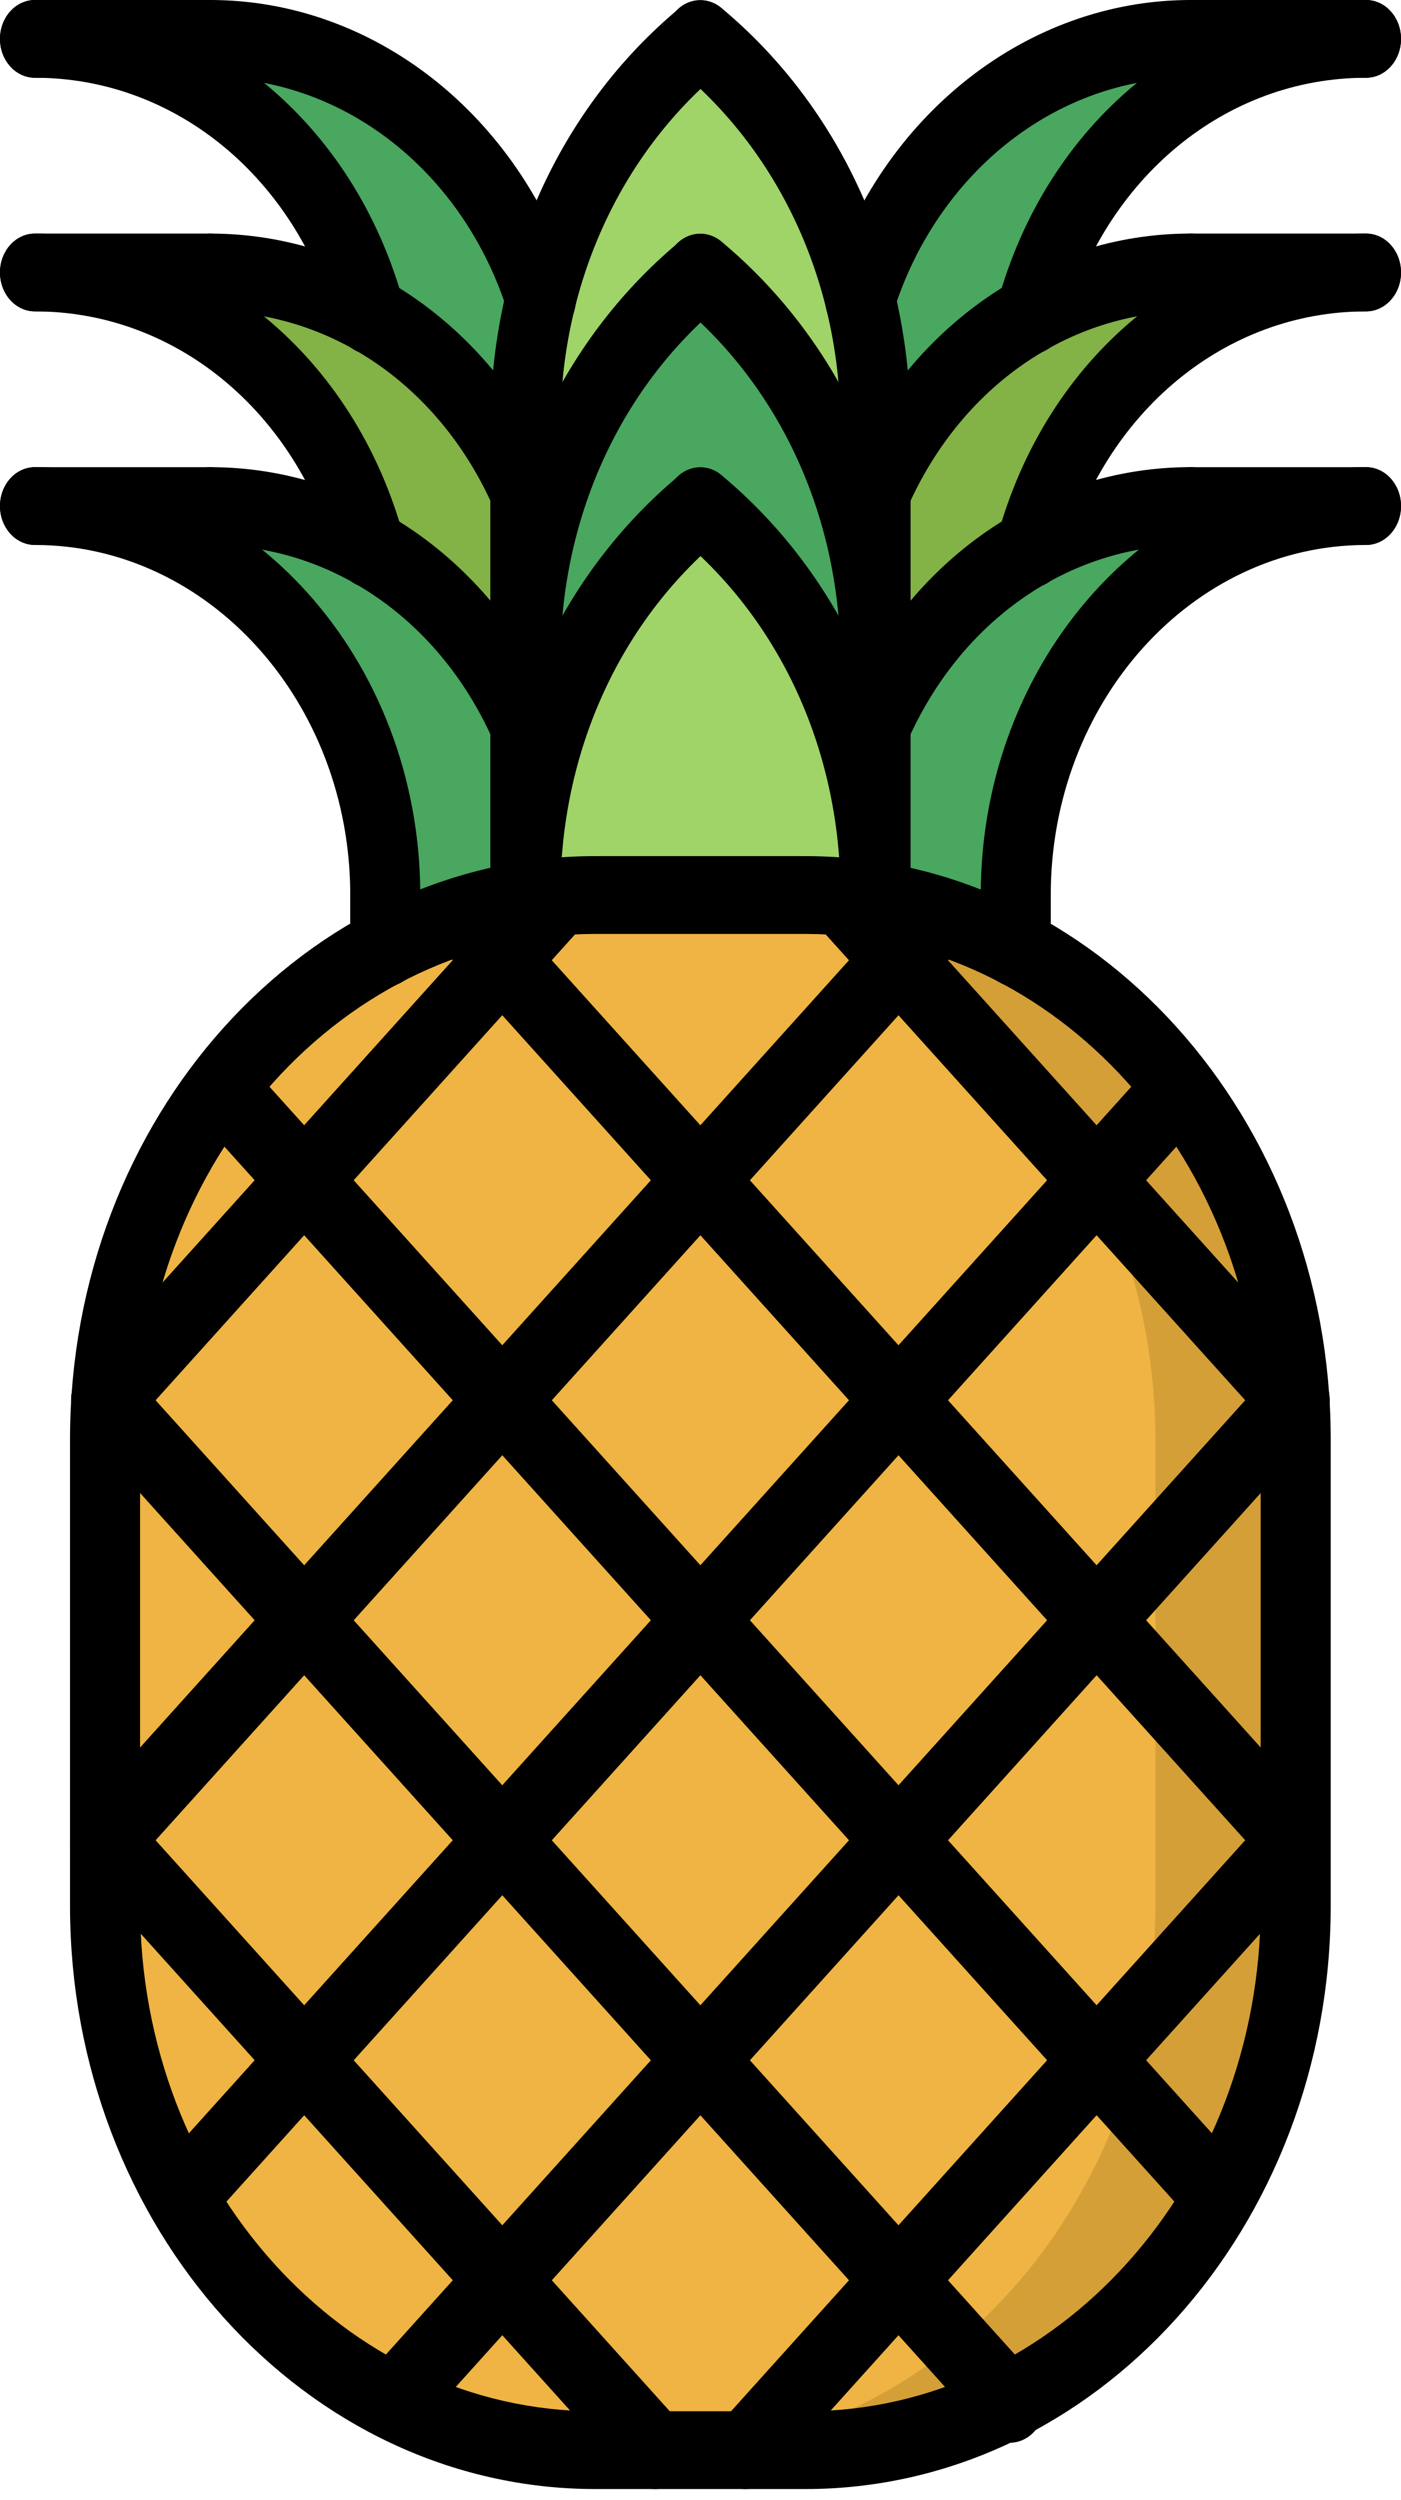 <svg width="37" height="66" viewBox="0 0 37 66" fill="none" xmlns="http://www.w3.org/2000/svg">
<path d="M24.794 24.167C24.248 23.992 23.693 23.859 23.12 23.777V23.767V23.623V23.572V19.147C23.997 17.145 25.441 15.502 27.225 14.496C28.483 13.767 29.926 13.357 31.443 13.357H36.077C30.962 13.357 26.819 17.947 26.819 23.623V25.019C26.172 24.67 25.496 24.393 24.794 24.167Z" fill="#49A760"/>
<path d="M27.226 14.497C25.441 15.503 23.998 17.145 23.12 19.147V17.463V12.988C23.998 10.986 25.433 9.343 27.218 8.327C28.484 7.598 29.917 7.187 31.443 7.187H36.077C31.887 7.187 28.364 10.267 27.217 14.486L27.226 14.497Z" fill="#83B246"/>
<path d="M23.12 11.293C23.12 10.123 22.981 8.983 22.713 7.905C23.971 3.891 27.402 1.027 31.443 1.027H36.077C31.887 1.027 28.363 4.097 27.217 8.326C25.432 9.343 23.998 10.985 23.12 12.987V11.293Z" fill="#49A760"/>
<path d="M14.777 23.664C14.472 23.686 14.167 23.727 13.872 23.768V23.623C13.872 19.424 15.685 15.708 18.496 13.368V13.357C21.298 15.688 23.101 19.393 23.121 23.572V23.623V23.768C22.825 23.727 22.519 23.686 22.214 23.664C21.9 23.634 21.585 23.623 21.271 23.623H15.722C15.405 23.623 15.091 23.634 14.777 23.664Z" fill="#A0D468"/>
<path d="M13.871 11.293C13.871 10.123 14.009 8.983 14.277 7.906C14.961 5.123 16.469 2.721 18.495 1.037V1.027C20.52 2.711 22.027 5.123 22.713 7.906C22.981 8.983 23.12 10.123 23.12 11.293V12.987V17.462C23.12 13.253 21.306 9.528 18.495 7.196C15.73 9.496 13.927 13.152 13.871 17.268V12.967V11.293Z" fill="#A0D468"/>
<path d="M13.871 17.268C13.927 13.152 15.73 9.497 18.495 7.196C21.306 9.528 23.12 13.253 23.12 17.462V19.147V23.572C23.1 19.393 21.297 15.687 18.495 13.357V13.368C15.684 15.708 13.871 19.424 13.871 23.623V19.126V17.463V17.268Z" fill="#49A760"/>
<path d="M9.782 8.326C8.636 4.097 5.103 1.027 0.923 1.027H5.547C9.588 1.027 13.019 3.891 14.277 7.905C14.009 8.983 13.871 10.123 13.871 11.293V12.967C12.992 10.975 11.559 9.344 9.782 8.326Z" fill="#49A760"/>
<path d="M9.782 14.486C8.636 10.267 5.103 7.187 0.923 7.187H5.547C7.072 7.187 8.516 7.598 9.782 8.327C11.559 9.343 12.992 10.975 13.871 12.967V17.268V17.462V19.125C12.992 17.135 11.549 15.502 9.773 14.495L9.782 14.486Z" fill="#83B246"/>
<path d="M10.172 23.623C10.172 17.947 6.037 13.357 0.923 13.357H5.547C7.072 13.357 8.506 13.767 9.773 14.496C11.549 15.502 12.992 17.135 13.871 19.126V23.623V23.768V23.778C13.298 23.86 12.742 23.993 12.205 24.168C11.502 24.384 10.828 24.671 10.172 25.02V23.623Z" fill="#49A760"/>
<path d="M34.181 36.969C34.181 36.969 34.181 36.969 34.181 36.959C33.977 33.848 32.867 30.994 31.138 28.736C29.963 27.186 28.493 25.902 26.819 25.019C26.172 24.67 25.496 24.393 24.794 24.167C24.248 23.993 23.693 23.859 23.12 23.777V23.767C22.824 23.726 22.518 23.685 22.213 23.663C21.899 23.633 21.584 23.622 21.27 23.622H15.721C15.405 23.622 15.091 23.633 14.777 23.663C14.471 23.685 14.166 23.726 13.871 23.767V23.777C13.298 23.859 12.742 23.993 12.205 24.167C11.502 24.383 10.828 24.67 10.172 25.019C8.497 25.902 7.027 27.186 5.852 28.736C4.123 30.994 3.013 33.847 2.809 36.959V36.969C2.782 37.308 2.773 37.647 2.773 37.996V48.55L2.8 48.58L2.773 48.611V50.305C2.773 53.128 3.513 55.758 4.789 57.984C6.139 60.335 8.081 62.224 10.384 63.395C12.012 64.216 13.825 64.678 15.722 64.678H17.303H19.689H21.271C23.167 64.678 24.98 64.216 26.607 63.395C28.91 62.224 30.862 60.325 32.203 57.964C33.479 55.746 34.22 53.118 34.22 50.305V48.58V37.996C34.218 37.647 34.208 37.308 34.181 36.969Z" fill="#EFB443"/>
<path d="M34.181 36.969C34.181 36.969 34.181 36.969 34.181 36.959C33.977 33.848 32.867 30.994 31.138 28.736C29.963 27.186 28.493 25.902 26.819 25.019C26.172 24.67 25.496 24.393 24.794 24.167C24.248 23.993 23.693 23.859 23.12 23.777V23.767C22.824 23.726 22.518 23.685 22.213 23.663C21.899 23.633 21.584 23.622 21.27 23.622H17.567C17.881 23.622 18.196 23.633 18.51 23.663C18.815 23.685 19.121 23.726 19.417 23.767V23.777C19.989 23.859 20.545 23.993 21.091 24.167C21.794 24.393 22.469 24.67 23.116 25.019C24.79 25.902 26.26 27.186 27.435 28.736C29.164 30.994 30.273 33.847 30.478 36.959V36.969C30.505 37.308 30.515 37.647 30.515 37.996V48.58V50.305C30.515 53.118 29.774 55.746 28.498 57.964C27.157 60.325 25.205 62.224 22.902 63.395C21.275 64.216 19.462 64.678 17.566 64.678H19.687H21.269C23.165 64.678 24.978 64.216 26.605 63.395C28.908 62.224 30.86 60.325 32.201 57.964C33.477 55.746 34.218 53.118 34.218 50.305V48.58V37.996C34.218 37.647 34.208 37.308 34.181 36.969Z" fill="#D59F38"/>
<path d="M21.271 65.704H15.722C8.072 65.704 1.849 58.796 1.849 50.305V37.999C1.849 29.508 8.072 22.599 15.722 22.599H21.271C28.92 22.599 35.144 29.508 35.144 37.999V50.305C35.144 58.796 28.921 65.704 21.271 65.704ZM15.722 24.653C9.092 24.653 3.699 30.64 3.699 37.999V50.305C3.699 57.664 9.092 63.651 15.722 63.651H21.271C27.9 63.651 33.294 57.664 33.294 50.305V37.999C33.294 30.64 27.9 24.653 21.271 24.653H15.722Z" fill="black"/>
<path d="M26.826 24.653C26.314 24.653 25.901 24.194 25.901 23.626C25.901 17.399 30.465 12.332 36.075 12.332C36.587 12.332 37 12.791 37 13.359C37 13.927 36.587 14.386 36.075 14.386C31.485 14.386 27.75 18.531 27.75 23.626C27.75 24.193 27.337 24.653 26.826 24.653Z" fill="black"/>
<path d="M23.12 20.174C22.985 20.174 22.848 20.141 22.717 20.07C22.258 19.824 22.066 19.209 22.289 18.698C24.004 14.772 27.515 12.331 31.449 12.331C31.96 12.331 32.374 12.79 32.374 13.358C32.374 13.926 31.96 14.385 31.449 14.385C28.229 14.385 25.357 16.38 23.953 19.595C23.794 19.961 23.464 20.174 23.12 20.174Z" fill="black"/>
<path d="M36.075 14.385H31.45C30.938 14.385 30.525 13.926 30.525 13.359C30.525 12.791 30.938 12.332 31.45 12.332H36.075C36.587 12.332 37 12.791 37 13.359C37 13.926 36.587 14.385 36.075 14.385Z" fill="black"/>
<path d="M27.217 15.518C27.129 15.518 27.039 15.504 26.95 15.475C26.461 15.311 26.184 14.738 26.331 14.196C27.634 9.392 31.551 6.166 36.075 6.166C36.587 6.166 37 6.625 37 7.193C37 7.761 36.587 8.22 36.075 8.22C32.372 8.22 29.168 10.859 28.103 14.787C27.982 15.232 27.613 15.518 27.217 15.518Z" fill="black"/>
<path d="M23.12 14.011C22.985 14.011 22.847 13.978 22.716 13.907C22.257 13.66 22.065 13.046 22.288 12.535C24.003 8.606 27.514 6.165 31.449 6.165C31.96 6.165 32.374 6.624 32.374 7.192C32.374 7.759 31.96 8.218 31.449 8.218C28.229 8.218 25.356 10.215 23.952 13.431C23.794 13.798 23.463 14.011 23.12 14.011Z" fill="black"/>
<path d="M36.075 8.219H31.45C30.938 8.219 30.525 7.761 30.525 7.193C30.525 6.625 30.938 6.166 31.45 6.166H36.075C36.587 6.166 37 6.625 37 7.193C37 7.761 36.587 8.219 36.075 8.219Z" fill="black"/>
<path d="M27.217 9.352C27.129 9.352 27.039 9.337 26.95 9.309C26.461 9.144 26.184 8.572 26.331 8.029C27.634 3.227 31.55 0 36.075 0C36.587 0 37 0.459 37 1.027C37 1.594 36.587 2.053 36.075 2.053C32.372 2.053 29.168 4.693 28.103 8.621C27.982 9.065 27.613 9.352 27.217 9.352Z" fill="black"/>
<path d="M22.716 8.93C22.616 8.93 22.512 8.911 22.412 8.872C21.93 8.686 21.675 8.1 21.843 7.565C23.265 3.04 27.125 0 31.45 0C31.961 0 32.375 0.459 32.375 1.027C32.375 1.594 31.961 2.053 31.45 2.053C27.911 2.053 24.753 4.54 23.59 8.241C23.456 8.665 23.098 8.93 22.716 8.93Z" fill="black"/>
<path d="M36.075 2.053H31.45C30.938 2.053 30.525 1.595 30.525 1.027C30.525 0.459 30.938 0 31.45 0H36.075C36.587 0 37 0.459 37 1.027C37 1.595 36.587 2.053 36.075 2.053Z" fill="black"/>
<path d="M10.174 24.653C9.663 24.653 9.25 24.194 9.25 23.626C9.25 18.531 5.515 14.386 0.925 14.386C0.413 14.386 0 13.927 0 13.359C0 12.791 0.413 12.332 0.925 12.332C6.535 12.332 11.099 17.399 11.099 23.626C11.099 24.193 10.686 24.653 10.174 24.653Z" fill="black"/>
<path d="M13.879 20.174C13.536 20.174 13.206 19.961 13.047 19.596C11.642 16.381 8.77 14.386 5.551 14.386C5.04 14.386 4.626 13.927 4.626 13.359C4.626 12.791 5.04 12.332 5.551 12.332C9.485 12.332 12.996 14.773 14.711 18.699C14.934 19.21 14.742 19.825 14.283 20.071C14.152 20.141 14.014 20.174 13.879 20.174Z" fill="black"/>
<path d="M5.55 14.385H0.925C0.413 14.385 0 13.926 0 13.359C0 12.791 0.413 12.332 0.925 12.332H5.55C6.062 12.332 6.475 12.791 6.475 13.359C6.475 13.926 6.062 14.385 5.55 14.385Z" fill="black"/>
<path d="M9.783 15.518C9.385 15.518 9.018 15.232 8.897 14.787C7.832 10.859 4.628 8.22 0.925 8.22C0.413 8.22 0 7.761 0 7.193C0 6.625 0.413 6.166 0.925 6.166C5.45 6.166 9.366 9.393 10.669 14.196C10.816 14.738 10.539 15.311 10.05 15.475C9.962 15.505 9.871 15.518 9.783 15.518Z" fill="black"/>
<path d="M13.88 14.011C13.537 14.011 13.206 13.798 13.048 13.433C11.643 10.216 8.771 8.22 5.551 8.22C5.04 8.22 4.626 7.761 4.626 7.193C4.626 6.625 5.04 6.166 5.551 6.166C9.486 6.166 12.997 8.608 14.712 12.537C14.935 13.047 14.743 13.662 14.284 13.908C14.153 13.978 14.015 14.011 13.88 14.011Z" fill="black"/>
<path d="M5.55 8.219H0.925C0.413 8.219 0 7.761 0 7.193C0 6.625 0.413 6.166 0.925 6.166H5.55C6.062 6.166 6.475 6.625 6.475 7.193C6.475 7.761 6.062 8.219 5.55 8.219Z" fill="black"/>
<path d="M9.783 9.352C9.385 9.352 9.018 9.065 8.897 8.621C7.832 4.693 4.628 2.053 0.925 2.053C0.413 2.053 0 1.594 0 1.027C0 0.459 0.413 0 0.925 0C5.45 0 9.366 3.227 10.669 8.029C10.816 8.571 10.539 9.144 10.05 9.308C9.962 9.338 9.871 9.352 9.783 9.352Z" fill="black"/>
<path d="M14.284 8.93C13.902 8.93 13.543 8.665 13.411 8.241C12.247 4.54 9.089 2.053 5.55 2.053C5.039 2.053 4.625 1.594 4.625 1.027C4.625 0.459 5.039 0 5.55 0C9.875 0 13.735 3.04 15.158 7.565C15.326 8.1 15.071 8.687 14.589 8.872C14.488 8.912 14.385 8.93 14.284 8.93Z" fill="black"/>
<path d="M5.55 2.053H0.925C0.413 2.053 0 1.594 0 1.027C0 0.459 0.413 0 0.925 0H5.55C6.062 0 6.475 0.459 6.475 1.027C6.475 1.594 6.062 2.053 5.55 2.053Z" fill="black"/>
<path d="M23.123 24.653C22.612 24.653 22.198 24.194 22.198 23.626C22.198 19.876 20.646 16.432 17.94 14.181C17.532 13.841 17.448 13.197 17.755 12.745C18.061 12.29 18.641 12.2 19.049 12.539C22.226 15.182 24.047 19.224 24.047 23.627C24.048 24.193 23.635 24.653 23.123 24.653Z" fill="black"/>
<path d="M13.875 24.653C13.363 24.653 12.95 24.194 12.95 23.626C12.95 19.226 14.771 15.187 17.944 12.546C18.354 12.206 18.932 12.298 19.238 12.752C19.545 13.205 19.462 13.848 19.053 14.188C16.35 16.438 14.799 19.878 14.799 23.625C14.8 24.193 14.386 24.653 13.875 24.653Z" fill="black"/>
<path d="M23.123 18.487C22.612 18.487 22.198 18.028 22.198 17.46C22.198 13.71 20.646 10.267 17.94 8.015C17.532 7.676 17.448 7.032 17.755 6.579C18.061 6.125 18.641 6.035 19.049 6.374C22.226 9.016 24.047 13.058 24.047 17.461C24.048 18.028 23.635 18.487 23.123 18.487Z" fill="black"/>
<path d="M13.875 18.487C13.363 18.487 12.95 18.028 12.95 17.46C12.95 13.06 14.771 9.021 17.944 6.381C18.354 6.04 18.932 6.133 19.238 6.586C19.545 7.039 19.462 7.683 19.053 8.023C16.35 10.272 14.799 13.712 14.799 17.459C14.8 18.028 14.386 18.487 13.875 18.487Z" fill="black"/>
<path d="M23.123 12.321C22.612 12.321 22.198 11.862 22.198 11.294C22.198 7.544 20.646 4.101 17.94 1.85C17.532 1.51 17.448 0.866 17.755 0.413C18.061 -0.04 18.641 -0.131 19.049 0.208C22.226 2.851 24.047 6.892 24.047 11.296C24.048 11.862 23.635 12.321 23.123 12.321Z" fill="black"/>
<path d="M13.875 12.321C13.363 12.321 12.95 11.862 12.95 11.294C12.95 6.894 14.771 2.855 17.944 0.215C18.354 -0.126 18.932 -0.033 19.238 0.42C19.545 0.873 19.462 1.517 19.053 1.857C16.35 4.106 14.799 7.546 14.799 11.293C14.8 11.862 14.386 12.321 13.875 12.321Z" fill="black"/>
<path d="M23.123 24.799C22.612 24.799 22.198 24.34 22.198 23.773V11.294C22.198 10.726 22.612 10.267 23.123 10.267C23.635 10.267 24.048 10.726 24.048 11.294V23.773C24.048 24.34 23.635 24.799 23.123 24.799Z" fill="black"/>
<path d="M26.826 26.048C26.314 26.048 25.901 25.589 25.901 25.021V23.626C25.901 23.058 26.314 22.599 26.826 22.599C27.337 22.599 27.75 23.058 27.75 23.626V25.021C27.75 25.589 27.337 26.048 26.826 26.048Z" fill="black"/>
<path d="M10.174 26.048C9.663 26.048 9.249 25.589 9.249 25.021V23.626C9.249 23.058 9.663 22.599 10.174 22.599C10.686 22.599 11.099 23.058 11.099 23.626V25.021C11.099 25.589 10.686 26.048 10.174 26.048Z" fill="black"/>
<path d="M13.875 24.799C13.363 24.799 12.95 24.34 12.95 23.773V11.294C12.95 10.726 13.363 10.267 13.875 10.267C14.386 10.267 14.8 10.726 14.8 11.294V23.773C14.8 24.34 14.386 24.799 13.875 24.799Z" fill="black"/>
<path d="M2.808 37.982C2.571 37.982 2.334 37.882 2.154 37.682C1.792 37.28 1.792 36.631 2.154 36.23L14.127 22.937C14.489 22.536 15.073 22.536 15.435 22.937C15.797 23.339 15.797 23.988 15.435 24.389L3.462 37.682C3.281 37.882 3.045 37.982 2.808 37.982Z" fill="black"/>
<path d="M2.774 49.636C2.537 49.636 2.3 49.535 2.12 49.335C1.758 48.934 1.758 48.285 2.12 47.883L24.138 23.442C24.5 23.041 25.084 23.041 25.446 23.442C25.807 23.844 25.807 24.493 25.446 24.894L3.428 49.335C3.247 49.535 3.01 49.636 2.774 49.636Z" fill="black"/>
<path d="M4.791 59.011C4.554 59.011 4.317 58.91 4.137 58.71C3.775 58.308 3.775 57.66 4.137 57.258L30.493 28.003C30.854 27.602 31.439 27.602 31.8 28.003C32.162 28.405 32.162 29.054 31.8 29.455L5.445 58.711C5.264 58.911 5.028 59.011 4.791 59.011Z" fill="black"/>
<path d="M10.384 64.418C10.148 64.418 9.911 64.317 9.73 64.117C9.369 63.716 9.369 63.067 9.73 62.666L33.539 36.237C33.901 35.836 34.485 35.836 34.847 36.237C35.208 36.639 35.208 37.287 34.847 37.689L11.038 64.117C10.857 64.317 10.62 64.418 10.384 64.418Z" fill="black"/>
<path d="M19.688 65.704C19.452 65.704 19.215 65.604 19.035 65.403C18.673 65.002 18.673 64.353 19.035 63.952L33.539 47.851C33.901 47.45 34.485 47.45 34.847 47.851C35.208 48.253 35.208 48.902 34.847 49.303L20.342 65.403C20.162 65.604 19.925 65.704 19.688 65.704Z" fill="black"/>
<path d="M34.187 37.983C33.95 37.983 33.713 37.883 33.533 37.682L21.561 24.394C21.2 23.993 21.2 23.344 21.561 22.942C21.923 22.541 22.507 22.541 22.869 22.942L34.84 36.231C35.202 36.632 35.202 37.281 34.84 37.682C34.66 37.883 34.423 37.983 34.187 37.983Z" fill="black"/>
<path d="M34.193 49.604C33.956 49.604 33.719 49.503 33.539 49.303L11.552 24.898C11.19 24.497 11.19 23.848 11.552 23.447C11.913 23.045 12.498 23.045 12.859 23.447L34.847 47.852C35.208 48.253 35.208 48.902 34.847 49.303C34.666 49.504 34.43 49.604 34.193 49.604Z" fill="black"/>
<path d="M32.151 58.952C31.914 58.952 31.677 58.852 31.497 58.651L5.193 29.454C4.831 29.053 4.831 28.404 5.193 28.003C5.555 27.601 6.139 27.601 6.501 28.003L32.805 57.2C33.166 57.601 33.166 58.25 32.805 58.651C32.623 58.852 32.388 58.952 32.151 58.952Z" fill="black"/>
<path d="M26.668 64.482C26.431 64.482 26.194 64.381 26.014 64.181L2.148 37.689C1.786 37.287 1.786 36.639 2.148 36.237C2.509 35.836 3.094 35.836 3.455 36.237L27.321 62.729C27.683 63.131 27.683 63.779 27.321 64.181C27.141 64.381 26.904 64.482 26.668 64.482Z" fill="black"/>
<path d="M17.306 65.704C17.069 65.704 16.832 65.603 16.652 65.403L2.123 49.275C1.761 48.874 1.761 48.225 2.123 47.824C2.484 47.422 3.069 47.422 3.43 47.824L17.96 63.952C18.321 64.353 18.321 65.002 17.96 65.403C17.779 65.603 17.543 65.704 17.306 65.704Z" fill="black"/>
</svg>
